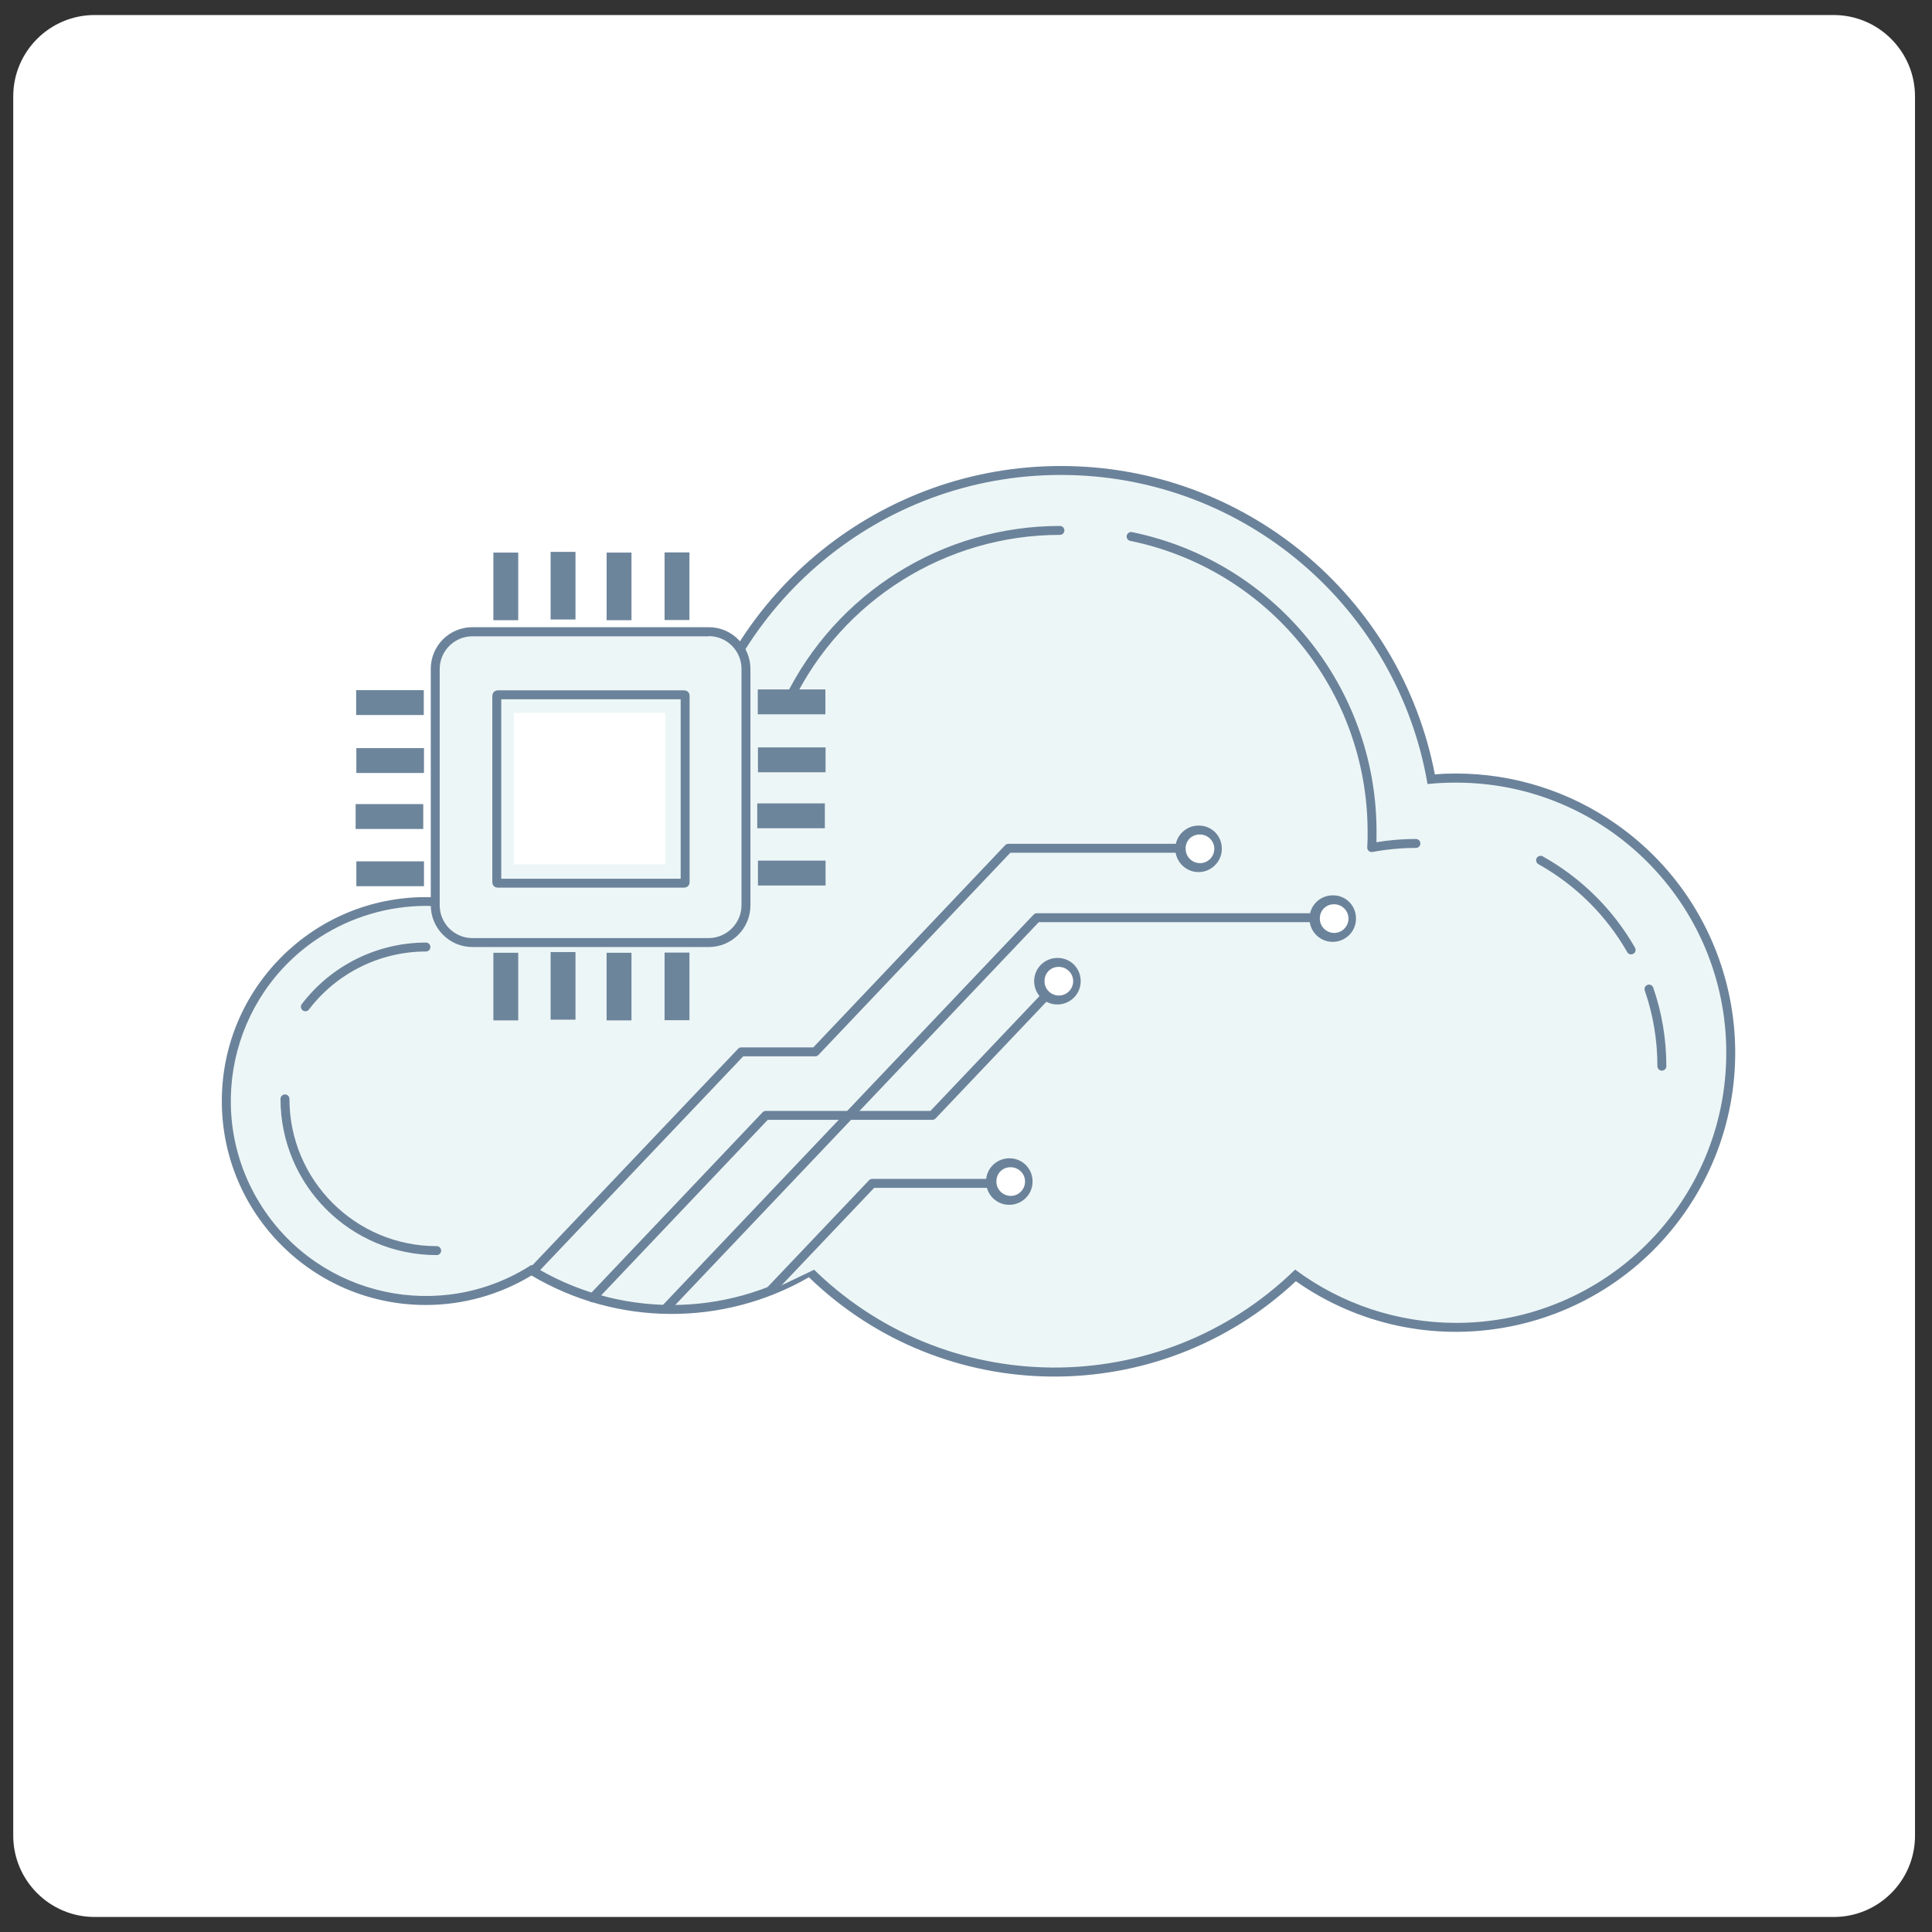 <?xml version="1.0" encoding="utf-8"?>
<!-- Generator: Adobe Illustrator 22.1.0, SVG Export Plug-In . SVG Version: 6.00 Build 0)  -->
<svg version="1.1" xmlns="http://www.w3.org/2000/svg" xmlns:xlink="http://www.w3.org/1999/xlink" x="0px" y="0px"
	 viewBox="0 0 1080 1080" style="enable-background:new 0 0 1080 1080;" xml:space="preserve">
<rect x="0" y="0" width="1080" height="1080" fill="#333333" stroke="none"/>
<style type="text/css">
	.st0{fill:#FFFFFF;}
	.st1{fill:#EDF6F7;}
	.st2{fill:#6B839A;}
	.st3{fill:none;stroke:#6B839A;stroke-width:5;stroke-linecap:round;stroke-linejoin:round;}
	.st4{fill:#6D859B;}
	.st5{fill:#EDF6F7;stroke:#6B839A;stroke-width:5;stroke-linecap:round;stroke-linejoin:round;}
</style>
<g id="Layer_2">
	<path class="st0" d="M1025.1,1071.6H52.9c-25.1,0-45.5-20.4-45.5-45.5V53.9c0-25.1,20.4-45.5,45.5-45.5h972.1
		c25.1,0,45.5,20.4,45.5,45.5v972.1C1070.6,1051.2,1050.2,1071.6,1025.1,1071.6z"/>
</g>
<g id="Layer_1">
	<title>workshop_networks</title>
	<g id="Layer_2_1_">
		<path class="st1" d="M589.5,767c-51.3,0.1-100.5-20-136.9-56.2c-48,28.5-107.8,28.2-155.5-0.8c-52.2,32.6-121,16.7-153.6-35.5
			s-16.7-121,35.5-153.6c17.7-11.1,38.2-16.9,59.1-16.9c2.4,0,4.9,0.1,7.4,0.3c27.2-45.9,76.7-74.1,130.1-74.3
			c3.7,0,7.6,0.1,11.4,0.4C407.1,333.2,493.4,263,593,263c101.6,0,188.8,72.6,207.1,172.6c4.6-0.4,9.3-0.6,13.9-0.6
			c84.6,0,153.5,68.9,153.5,153.5S898.6,742,814,742c-32.3,0.1-63.7-10.1-89.8-29C688,747.7,639.7,767.1,589.5,767z"/>
		<path class="st2" d="M593,265.5c102.9,0,188.3,74.7,205,172.8c5.3-0.6,10.7-0.8,16-0.8c83.4,0,151,67.6,151,151
			c0,83.4-67.6,151-151,151c-32.4,0-64-10.4-90-29.8c-75.6,73.8-196.5,72.9-271-2c-47.9,29.3-108.2,29-155.9-0.6
			c-50.6,32.6-118.1,18-150.7-32.6c-32.6-50.6-18-118.1,32.6-150.7c17.6-11.3,38-17.3,58.9-17.4c3,0,5.9,0.1,8.8,0.4
			c26.5-46,75.6-74.4,128.7-74.4c4.5,0,9,0.2,13.4,0.6C407.7,337.5,492,265.5,593,265.5 M593,260.5c-100,0-186.6,69.6-208.1,167.3
			c-3.2-0.2-6.3-0.3-9.4-0.3c-53.8,0-103.6,28.1-131.4,74.2c-2-0.1-4.1-0.2-6.1-0.2c-63,0-114,51.1-114,114c0,63,51.1,114,114,114
			c20.8,0,41.3-5.7,59.1-16.5c47.7,28.3,107,28.7,155.1,1c75.6,73.2,195.4,74.1,272.2,2.2c70.5,49.5,167.8,32.4,217.3-38.2
			s32.4-167.8-38.2-217.3c-26.2-18.4-57.5-28.3-89.5-28.3c-3.9,0-7.9,0.1-11.9,0.5C782.8,332.7,695,260.4,593,260.5z"/>
		<path class="st3" d="M592.5,296.5c-64.6,0-123.4,36.9-151.6,94.9"/>
		<path class="st3" d="M791.5,471.5c-8.3,0-16.6,0.8-24.7,2.3c0.2-2.9,0.2-5.9,0.2-8.8c0-80-56.3-149-134.7-165.1"/>
		<path class="st3" d="M911.8,531c-12-21-29.5-38.3-50.6-50.1"/>
		<path class="st3" d="M929,596c0-14.7-2.4-29.3-7.2-43.1"/>
		<path class="st3" d="M244.1,699.1c-46.8,0-84.8-38-84.8-84.8"/>
		<path class="st3" d="M170.7,562.8c16-21,41-33.4,67.4-33.4"/>
	</g>
	<g id="Layer_3">
		<path class="st1" d="M264.1,353.1h132.1c11.5,0,20.8,9.3,20.8,20.8v132.1c0,11.5-9.3,20.8-20.8,20.8H264.1
			c-11.5,0-20.8-9.3-20.8-20.8V374C243.2,362.5,252.6,353.1,264.1,353.1z"/>
		<path class="st2" d="M396.2,355.6c10.1,0,18.3,8.2,18.3,18.3c0,0,0,0,0,0v132.1c0,10.1-8.2,18.3-18.3,18.4c0,0,0,0-0.1,0H264.1
			c-10.1,0-18.3-8.2-18.3-18.3V374c0-10.1,8.2-18.3,18.3-18.3H396.2 M396.2,350.6H264.1c-12.9,0-23.3,10.4-23.3,23.3v132.1
			c0,12.9,10.4,23.4,23.3,23.4l0,0h132.1c12.9,0,23.3-10.4,23.3-23.3V374C419.5,361.1,409.1,350.6,396.2,350.6z"/>
		<rect x="287.3" y="398.5" class="st0" width="84.7" height="84.7"/>
		<path class="st3" d="M278.2,388.4h104.3c0.3,0,0.5,0.2,0.5,0.5v104.3c0,0.3-0.2,0.5-0.5,0.5H278.2c-0.3,0-0.5-0.2-0.5-0.5V389
			C277.7,388.7,277.9,388.4,278.2,388.4z"/>
		<rect x="275.8" y="308.9" class="st4" width="13.9" height="37.8"/>
		<rect x="307.8" y="308.5" class="st4" width="13.9" height="37.8"/>
		<rect x="339.1" y="308.9" class="st4" width="13.9" height="37.8"/>
		<rect x="371.5" y="308.8" class="st4" width="13.9" height="37.8"/>
		<rect x="275.8" y="532.6" class="st4" width="13.9" height="37.8"/>
		<rect x="307.8" y="532.2" class="st4" width="13.9" height="37.8"/>
		<rect x="339.1" y="532.6" class="st4" width="13.9" height="37.8"/>
		<rect x="371.5" y="532.5" class="st4" width="13.9" height="37.8"/>
		<rect x="423.7" y="481.1" class="st4" width="37.8" height="13.9"/>
		<rect x="423.3" y="449.1" class="st4" width="37.8" height="13.9"/>
		<rect x="423.7" y="417.8" class="st4" width="37.8" height="13.9"/>
		<rect x="423.6" y="385.4" class="st4" width="37.8" height="13.9"/>
		<rect x="199.2" y="481.5" class="st4" width="37.8" height="13.9"/>
		<rect x="198.8" y="449.5" class="st4" width="37.8" height="13.9"/>
		<rect x="199.2" y="418.2" class="st4" width="37.8" height="13.9"/>
		<rect x="199.1" y="385.8" class="st4" width="37.8" height="13.9"/>
	</g>
	<g id="Layer_4">
		<path class="st0" d="M745.4,524c-5.8,0.2-10.7-4.3-10.9-10.1c-0.2-5.8,4.3-10.7,10.1-10.9c5.8-0.2,10.7,4.3,10.9,10.1
			c0,0.1,0,0.3,0,0.4C755.6,519.1,751.1,523.8,745.4,524z"/>
		<path class="st2" d="M745.4,505.5c4.4-0.2,8.2,3.2,8.4,7.6c0.2,4.4-3.2,8.2-7.6,8.4c-4.4,0.2-8.2-3.2-8.4-7.6c0-0.1,0-0.3,0-0.4
			C737.7,509.1,741.1,505.6,745.4,505.5C745.4,505.5,745.4,505.5,745.4,505.5 M745.4,500.5c-7.2-0.2-13.2,5.4-13.4,12.6
			c-0.2,7.2,5.4,13.2,12.6,13.4c7.2,0.2,13.2-5.4,13.4-12.6c0-0.1,0-0.3,0-0.4C758.1,506.4,752.5,500.6,745.4,500.5z"/>
		<polyline class="st3" points="372.1,731.5 579.6,513 733,513 		"/>
		<polyline class="st3" points="298,710.5 414.4,588 455.7,588 563.7,474.2 660.9,474.2 		"/>
		<path class="st0" d="M670.4,485c-5.8,0.2-10.7-4.3-10.9-10.1c-0.2-5.8,4.3-10.7,10.1-10.9c5.8-0.2,10.7,4.3,10.9,10.1
			c0,0.1,0,0.3,0,0.4C680.6,480.1,676,484.8,670.4,485z"/>
		<path class="st2" d="M670.4,466.5c4.4-0.2,8.2,3.2,8.4,7.6s-3.2,8.2-7.6,8.4c-4.4,0.2-8.2-3.2-8.4-7.6c0-0.1,0-0.3,0-0.4
			C662.6,470.1,666,466.6,670.4,466.5C670.4,466.5,670.4,466.5,670.4,466.5 M670.4,461.5c-7.2-0.2-13.2,5.5-13.4,12.6
			c-0.2,7.2,5.5,13.2,12.6,13.4c7.2,0.2,13.2-5.5,13.4-12.6c0-0.1,0-0.2,0-0.4C683.1,467.4,677.5,461.6,670.4,461.5L670.4,461.5z"/>
		<polyline class="st3" points="331.3,725.5 428.1,623.5 521.2,623.5 589.1,552 		"/>
		<path class="st0" d="M591.5,559c-5.8,0.2-10.7-4.3-10.9-10.1c-0.2-5.8,4.3-10.7,10.1-10.9c5.8-0.2,10.7,4.3,10.9,10.1
			c0,0.1,0,0.3,0,0.4C601.7,554.1,597.2,558.8,591.5,559z"/>
		<path class="st2" d="M591.5,540.5c4.4-0.2,8.2,3.2,8.4,7.6c0.2,4.4-3.2,8.2-7.6,8.4c-4.4,0.2-8.2-3.2-8.4-7.6c0-0.1,0-0.3,0-0.4
			C583.8,544.1,587.2,540.6,591.5,540.5 M591.5,535.5c-7.2-0.2-13.2,5.4-13.4,12.6c-0.2,7.2,5.4,13.2,12.6,13.4
			c7.2,0.2,13.2-5.4,13.4-12.6c0-0.1,0-0.3,0-0.4C604.2,541.4,598.6,535.6,591.5,535.5z"/>
		<polyline class="st5" points="430.6,721.5 487.6,661.5 556,661.5 		"/>
		<path class="st0" d="M564.6,671c-5.8,0.2-10.7-4.3-10.9-10.1c-0.2-5.8,4.3-10.7,10.1-10.9c5.8-0.2,10.7,4.3,10.9,10.1
			c0,0.1,0,0.3,0,0.4C574.8,666.1,570.3,670.8,564.6,671z"/>
		<path class="st2" d="M564.6,652.5c4.4-0.2,8.2,3.2,8.4,7.6c0.2,4.4-3.2,8.2-7.6,8.4c-4.4,0.2-8.2-3.2-8.4-7.6c0-0.1,0-0.3,0-0.4
			C556.9,656.1,560.3,652.6,564.6,652.5C564.6,652.5,564.6,652.5,564.6,652.5 M564.6,647.5c-7.2-0.2-13.2,5.4-13.4,12.6
			c-0.2,7.2,5.4,13.2,12.6,13.4c7.2,0.2,13.2-5.4,13.4-12.6c0-0.1,0-0.3,0-0.4C577.3,653.4,571.6,647.6,564.6,647.5z"/>
	</g>
</g>
</svg>

